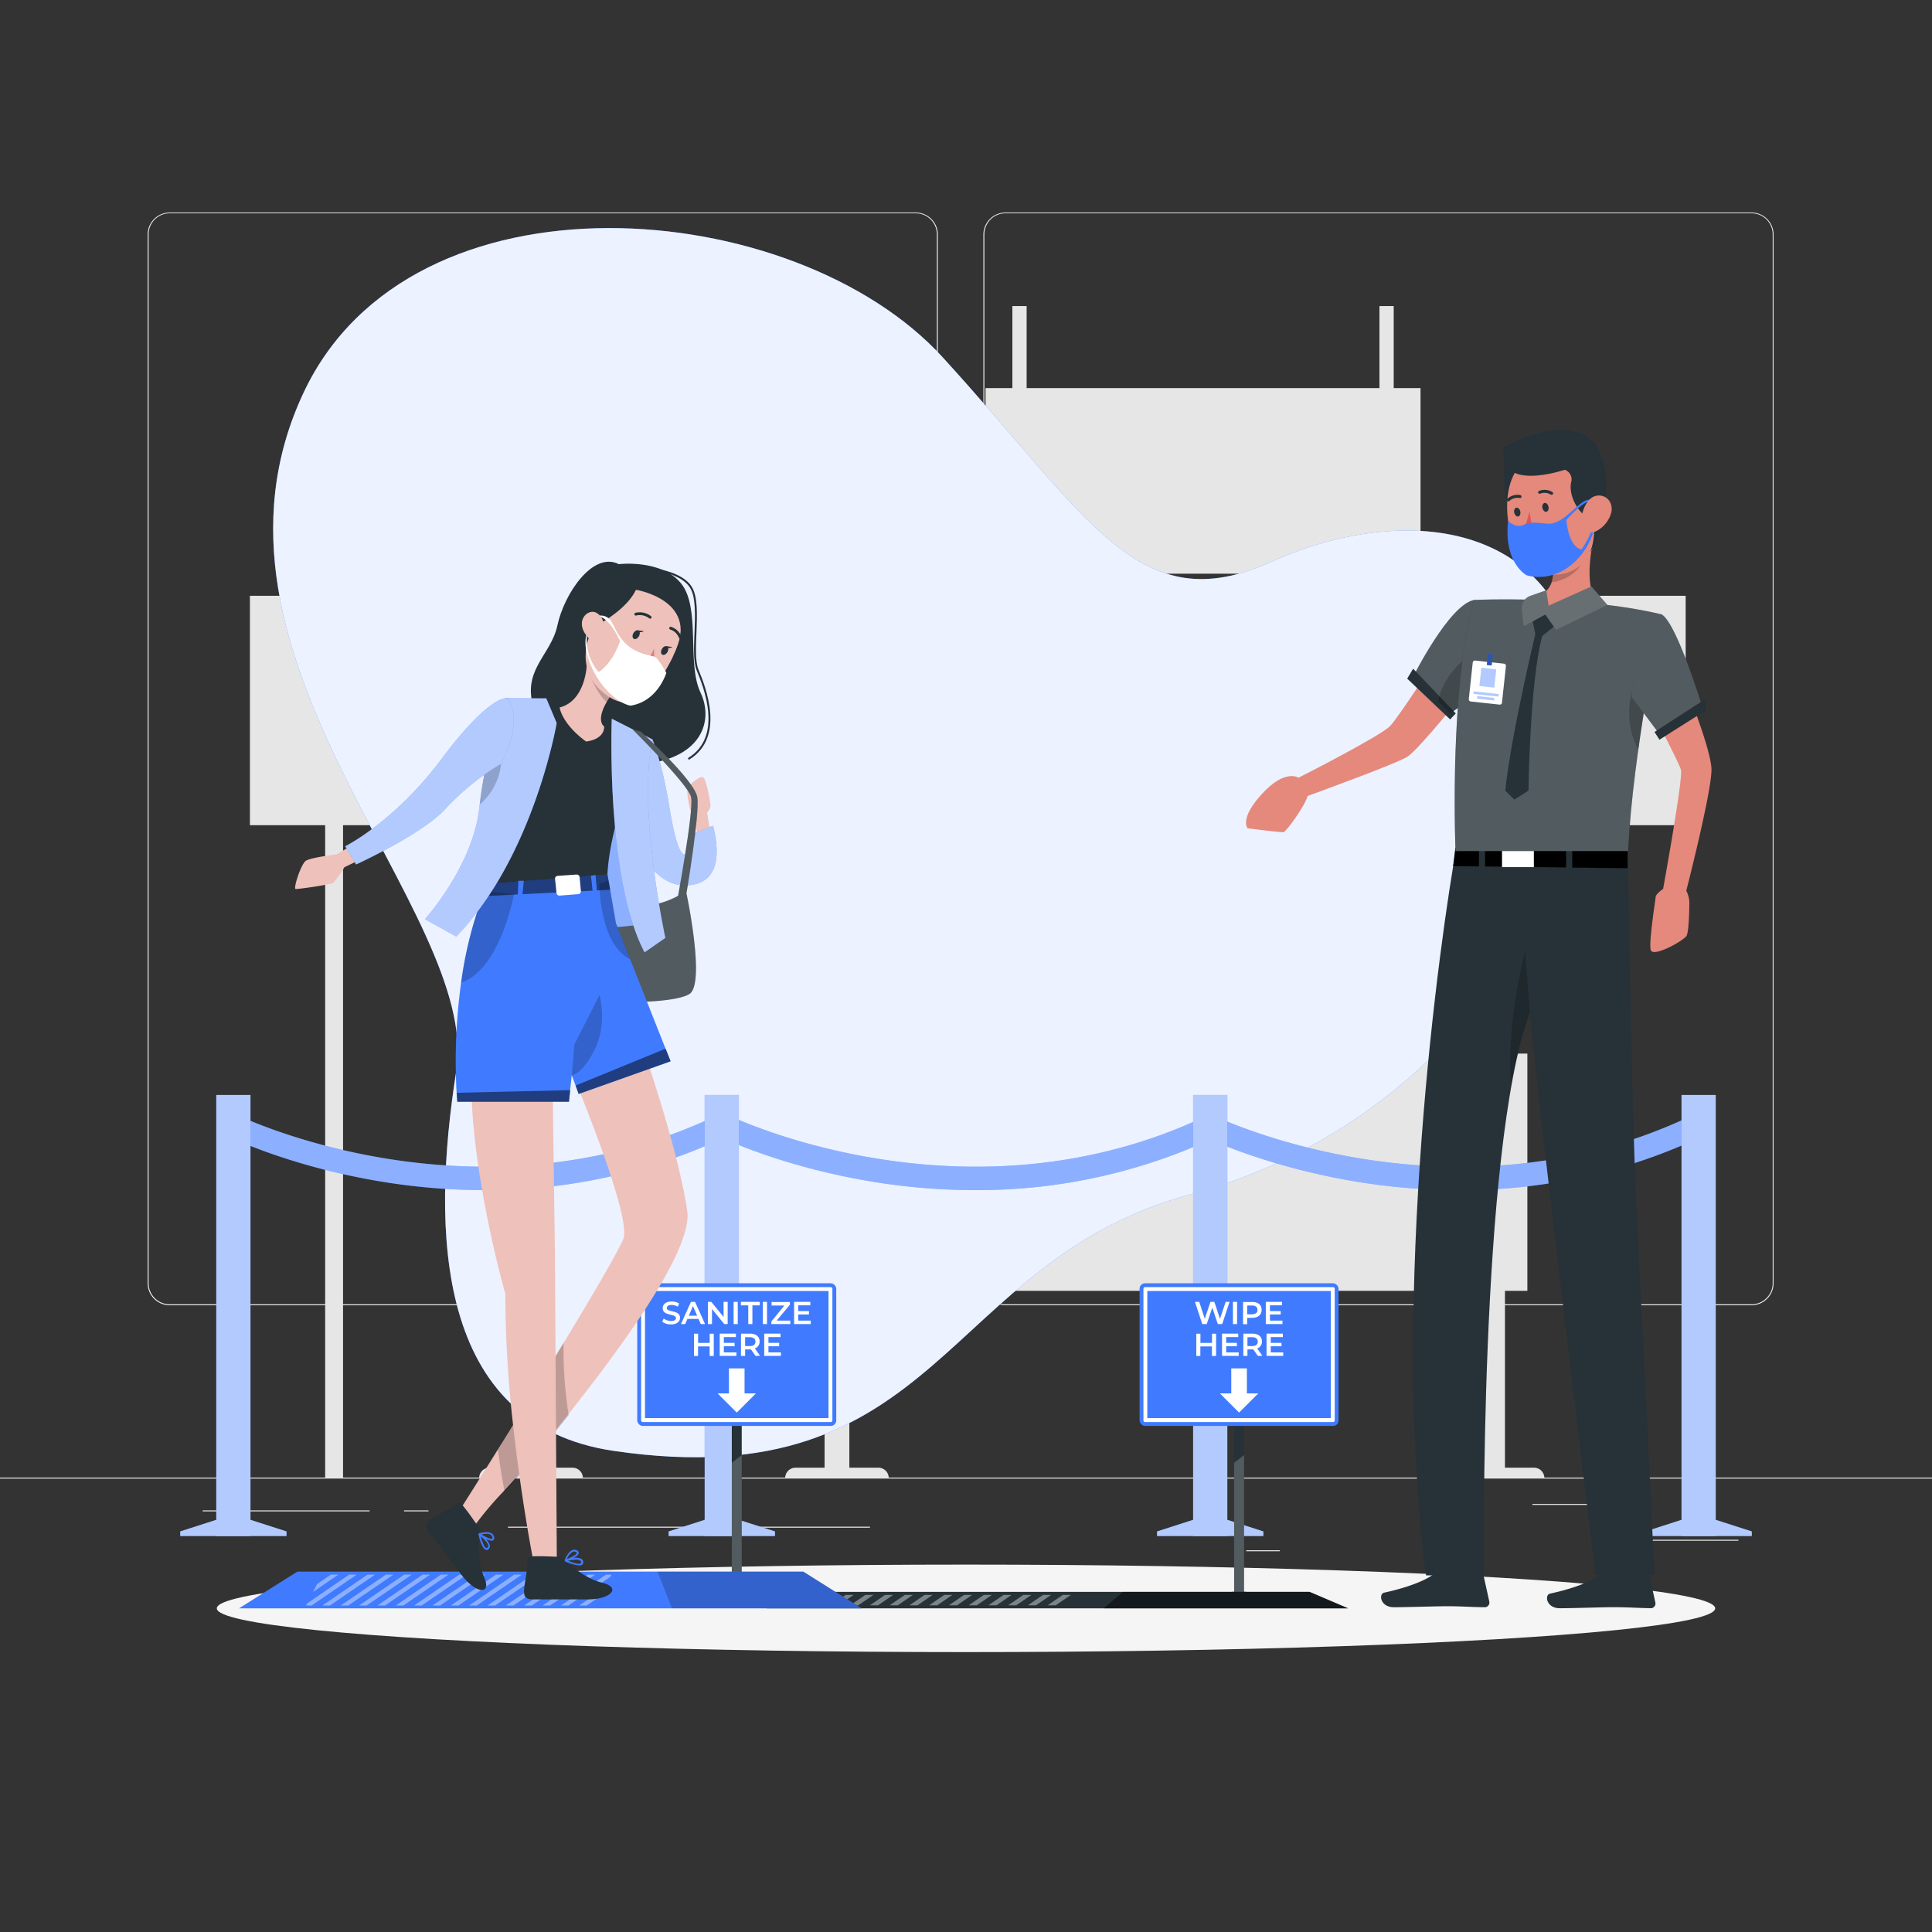 <svg xmlns="http://www.w3.org/2000/svg" viewBox="0 0 500 500"><rect x="0" y="0" width="500" height="500" fill="#333333" stroke="none"/><g id="background-complete"><rect y="382.4" width="500" height="0.25" style="fill:#ebebeb"></rect><rect x="416.78" y="398.49" width="33.12" height="0.25" style="fill:#ebebeb"></rect><rect x="322.53" y="401.21" width="8.69" height="0.25" style="fill:#ebebeb"></rect><rect x="396.59" y="389.21" width="19.19" height="0.25" style="fill:#ebebeb"></rect><rect x="52.46" y="390.89" width="43.19" height="0.25" style="fill:#ebebeb"></rect><rect x="104.56" y="390.89" width="6.33" height="0.25" style="fill:#ebebeb"></rect><rect x="131.47" y="395.11" width="93.68" height="0.25" style="fill:#ebebeb"></rect><path d="M237,337.8H43.91a5.71,5.71,0,0,1-5.7-5.71V60.66A5.71,5.71,0,0,1,43.91,55H237a5.71,5.71,0,0,1,5.71,5.71V332.09A5.71,5.71,0,0,1,237,337.8ZM43.91,55.2a5.46,5.46,0,0,0-5.45,5.46V332.09a5.46,5.46,0,0,0,5.45,5.46H237a5.47,5.47,0,0,0,5.46-5.46V60.66A5.47,5.47,0,0,0,237,55.2Z" style="fill:#ebebeb"></path><path d="M453.31,337.8H260.21a5.72,5.72,0,0,1-5.71-5.71V60.66A5.72,5.72,0,0,1,260.21,55h193.1A5.71,5.71,0,0,1,459,60.66V332.09A5.71,5.71,0,0,1,453.31,337.8ZM260.21,55.2a5.47,5.47,0,0,0-5.46,5.46V332.09a5.47,5.47,0,0,0,5.46,5.46h193.1a5.47,5.47,0,0,0,5.46-5.46V60.66a5.47,5.47,0,0,0-5.46-5.46Z" style="fill:#ebebeb"></path><polygon points="108.25 154.19 64.68 154.19 64.68 213.56 84.15 213.56 84.15 382.52 88.78 382.52 88.78 213.56 108.25 213.56 108.25 154.19" style="fill:#e6e6e6"></polygon><path d="M150.11,215.51c3-5.78,5.86-11.78,5.24-13-1.28-2.57-2.56-3.81-9-4.56-4.18-.49-5-2.93-5-4.56a2.78,2.78,0,0,1,.92-2.14c5.86-5.34,6.19-17.58-3.73-19.16v-.17q-.49,0-1,0h-.31q-.47,0-1,0V172c-9.92,1.58-9.6,13.82-3.73,19.16a2.78,2.78,0,0,1,.92,2.14c-.06,1.63-.86,4.07-5,4.56-6.4.75-7.68,2-9,4.56-.63,1.27,2.2,7.27,5.24,13a26,26,0,0,1,.85,22.48,73.14,73.14,0,0,0-6.1,24.92,2.89,2.89,0,0,0,2.9,3H134.2V379.84h-7.52a2.68,2.68,0,0,0-2.68,2.68h26.85a2.68,2.68,0,0,0-2.68-2.68h-7.52V265.93h11.8a2.9,2.9,0,0,0,2.91-3A72.9,72.9,0,0,0,149.25,238,26.07,26.07,0,0,1,150.11,215.51Z" style="fill:#e6e6e6"></path><path d="M375.51,379.84a2.68,2.68,0,0,0-2.68,2.68h26.85a2.68,2.68,0,0,0-2.68-2.68h-7.52V334.06h5.8v-61.4h-5.8V254.24H213.4v18.42h-4v61.4h4v45.78h-7.53a2.68,2.68,0,0,0-2.67,2.68H230a2.67,2.67,0,0,0-2.67-2.68h-7.52V334.06H383v45.78ZM219.85,272.66V260.38H383v12.28Z" style="fill:#e6e6e6"></path><polygon points="436.25 154.19 392.68 154.19 392.68 213.56 412.15 213.56 412.15 382.52 416.78 382.52 416.78 213.56 436.25 213.56 436.25 154.19" style="fill:#e6e6e6"></polygon><polygon points="360.69 100.44 360.69 79.21 357 79.21 357 100.44 265.69 100.44 265.69 79.21 262 79.21 262 100.44 255.06 100.44 255.06 148.47 367.63 148.47 367.63 100.44 360.69 100.44" style="fill:#e6e6e6"></polygon></g><g id="background-simple"><path d="M78.56,101.63c27.91-59.45,127.05-51.07,165.31-9.26s50.7,68.6,85.21,53,78.52-11.44,81,38.17S372.21,291.78,308,309.13s-64.16,78.76-149.1,66.37c-46.31-6.76-47.36-56.86-40.82-98.3S46.18,170.57,78.56,101.63Z" style="fill:#407BFF"></path><path d="M78.56,101.63c27.91-59.45,127.05-51.07,165.31-9.26s50.7,68.6,85.21,53,78.52-11.44,81,38.17S372.21,291.78,308,309.13s-64.16,78.76-149.1,66.37c-46.31-6.76-47.36-56.86-40.82-98.3S46.18,170.57,78.56,101.63Z" style="fill:#fff;opacity:0.9"></path></g><g id="Shadow"><ellipse id="path" cx="250" cy="416.24" rx="193.89" ry="11.32" style="fill:#f5f5f5"></ellipse></g><g id="Divider"><path d="M125.28,308A164,164,0,0,1,99,305.85c-23.74-3.87-39.3-11.46-39.95-11.78l2.65-5.38c.61.3,61.67,29.66,123.78,0l2.59,5.41A144.86,144.86,0,0,1,125.28,308Z" style="fill:#407BFF"></path><path d="M252.25,308A163.77,163.77,0,0,1,226,305.85c-23.75-3.87-39.31-11.46-40-11.78l2.65-5.38c.61.3,61.67,29.66,123.79,0l2.58,5.41A144.83,144.83,0,0,1,252.25,308Z" style="fill:#407BFF"></path><path d="M377.66,308a163.87,163.87,0,0,1-26.25-2.13c-23.74-3.87-39.31-11.46-40-11.78l2.66-5.38c.61.3,61.67,29.66,123.78,0l2.59,5.41A144.9,144.9,0,0,1,377.66,308Z" style="fill:#407BFF"></path><g style="opacity:0.4"><path d="M125.28,308A164,164,0,0,1,99,305.85c-23.74-3.87-39.3-11.46-39.95-11.78l2.65-5.38c.61.3,61.67,29.66,123.78,0l2.59,5.41A144.86,144.86,0,0,1,125.28,308Z" style="fill:#fff"></path></g><g style="opacity:0.4"><path d="M252.25,308A163.77,163.77,0,0,1,226,305.85c-23.75-3.87-39.31-11.46-40-11.78l2.65-5.38c.61.3,61.67,29.66,123.79,0l2.58,5.41A144.83,144.83,0,0,1,252.25,308Z" style="fill:#fff"></path></g><g style="opacity:0.4"><path d="M377.66,308a163.87,163.87,0,0,1-26.25-2.13c-23.74-3.87-39.31-11.46-40-11.78l2.66-5.38c.61.3,61.67,29.66,123.78,0l2.59,5.41A144.9,144.9,0,0,1,377.66,308Z" style="fill:#fff"></path></g><rect x="55.97" y="283.38" width="8.85" height="114.14" style="fill:#407BFF"></rect><polygon points="74.15 396.33 64.82 393.33 55.97 393.33 46.64 396.33 46.64 397.52 74.15 397.52 74.15 396.33" style="fill:#407BFF"></polygon><rect x="182.37" y="283.38" width="8.85" height="114.14" style="fill:#407BFF"></rect><polygon points="200.56 396.33 191.22 393.33 182.38 393.33 173.04 396.33 173.04 397.52 200.56 397.52 200.56 396.33" style="fill:#407BFF"></polygon><rect x="308.78" y="283.38" width="8.85" height="114.14" style="fill:#407BFF"></rect><polygon points="326.96 396.33 317.63 393.33 308.78 393.33 299.44 396.33 299.44 397.52 326.96 397.52 326.96 396.33" style="fill:#407BFF"></polygon><rect x="435.18" y="283.38" width="8.85" height="114.14" style="fill:#407BFF"></rect><polygon points="453.36 396.33 444.03 393.33 435.18 393.33 425.85 396.33 425.85 397.52 453.36 397.52 453.36 396.33" style="fill:#407BFF"></polygon><g style="opacity:0.6"><rect x="55.97" y="283.38" width="8.85" height="114.14" style="fill:#fff"></rect><polygon points="74.15 396.33 64.82 393.33 55.97 393.33 46.64 396.33 46.64 397.52 74.15 397.52 74.15 396.33" style="fill:#fff"></polygon></g><g style="opacity:0.6"><rect x="182.37" y="283.38" width="8.85" height="114.14" style="fill:#fff"></rect><polygon points="200.56 396.33 191.22 393.33 182.38 393.33 173.04 396.33 173.04 397.52 200.56 397.52 200.56 396.33" style="fill:#fff"></polygon></g><g style="opacity:0.6"><rect x="308.78" y="283.38" width="8.85" height="114.14" style="fill:#fff"></rect><polygon points="326.96 396.33 317.63 393.33 308.78 393.33 299.44 396.33 299.44 397.52 326.96 397.52 326.96 396.33" style="fill:#fff"></polygon></g><g style="opacity:0.6"><rect x="435.18" y="283.38" width="8.85" height="114.14" style="fill:#fff"></rect><polygon points="453.36 396.33 444.03 393.33 435.18 393.33 425.85 396.33 425.85 397.52 453.36 397.52 453.36 396.33" style="fill:#fff"></polygon></g></g><g id="character-2"><g id="group"><path d="M433.93,171.84s9,21.46,9,27.38-6.52,31.3-6.52,31.3a7.09,7.09,0,0,1,.79,2.9c0,1.45-.09,8.05-.79,8.88-1.24,1.48-8.74,5.58-9.22,3.51s1.18-12.54,1.29-13.66c.08-.88,1.93-2.09,1.93-2.09s5.22-28.71,4.62-30.84-9.84-19.73-9.84-19.73Z" style="fill:#e4897b"></path><path d="M371.4,170.94s-9.2,14.31-11.6,16.91-23.74,13.42-23.74,13.42-3.43-2.39-9.44,4.16-3.73,8.94-3.73,8.94,8.51,1.09,9.27,1,5.95-7.46,6.22-9.36c0,0,22.71-8.23,25.79-10.13S379.94,178,379.94,178Z" style="fill:#e4897b"></path><path d="M381.57,155.25c-6.46,1.1-15.85,19.89-15.85,19.89l9.57,9.5,8.25-5.78Z" style="fill:#263238"></path><path d="M383.54,178.86l-1.43,1-6.82,4.77-3.11-3.09-6.46-6.41s9.39-18.79,15.85-19.89Z" style="fill:#fff;opacity:0.2;isolation:isolate"></path><polygon points="364.18 175.63 365.72 173.06 376.76 184.64 375.29 186.18 364.18 175.63" style="fill:#263238"></polygon><path d="M382.11,179.87l-6.82,4.77-3.11-3.09c1.44-7.65,8.2-11.92,8.2-11.92Z" style="opacity:0.2;isolation:isolate"></path><path d="M415.92,406.74h10.14a.74.74,0,0,1,.71.57l1.64,7.43a1.23,1.23,0,0,1-1,1.46,1.24,1.24,0,0,1-.27,0c-3.28-.05-5.66-.26-9.78-.26-2.54,0-10.19.27-13.69.27s-4-3.46-2.53-3.78c6.43-1.4,11.27-3.34,13.33-5.19A2,2,0,0,1,415.92,406.74Z" style="fill:#263238"></path><path d="M372.94,406.48h10.13a.74.74,0,0,1,.72.57l1.64,7.43a1.23,1.23,0,0,1-.95,1.46.82.82,0,0,1-.27,0c-3.28,0-5.67-.25-9.78-.25-2.54,0-10.19.26-13.7.26s-4-3.46-2.52-3.77c6.43-1.4,11.27-3.35,13.33-5.19A2,2,0,0,1,372.94,406.48Z" style="fill:#263238"></path><path d="M421.3,218.86H377c-4.22,23-17.39,116.35-7.94,188.85h15S382.68,297.61,395.92,262c1.52,19,17,145.6,17,145.6h15.26s-2.28-47.61-4.56-92.58C422.18,286.74,421.36,224.68,421.3,218.86Z" style="fill:#263238"></path><path d="M395.92,262A118,118,0,0,0,391,281.19c-1.24-16.94,3.71-34.91,3.71-34.91Z" style="opacity:0.2;isolation:isolate"></path><polygon points="376.64 219.4 421.22 219.4 421.22 224.7 376.07 224.15 376.64 219.4"></polygon><rect x="405.3" y="217.01" width="1.59" height="9.42" style="fill:#263238"></rect><rect x="382.75" y="217.01" width="1.59" height="9.42" style="fill:#263238"></rect><rect x="388.72" y="218.47" width="8.24" height="5.94" style="fill:#fff"></rect><path d="M421.35,220.25C422.53,194.89,430,159,430,159c-20.7-5-48.48-3.74-48.48-3.74-5.42,19.37-5.32,50.62-4.85,65Z" style="fill:#263238"></path><path d="M421.35,220.25c.38-8.18,1.42-17.45,2.64-26.26.7-5,1.46-9.89,2.19-14.32C428.17,167.75,430,159,430,159c-20.69-5-48.47-3.74-48.47-3.74-5.42,19.37-5.32,50.62-4.85,65Z" style="fill:#fff;opacity:0.2;isolation:isolate"></path><path d="M426.18,179.67c-.73,4.43-1.49,9.3-2.19,14.32a20.28,20.28,0,0,1-.86-17.19Z" style="opacity:0.2;isolation:isolate"></path><path d="M396.23,158.62l1.11,5.49s-6.39,26.67-7.77,40.5l2.33,2.33,3.67-2.33s.33-28.17,3.56-40l5.8-4.75-4.56-1.47Z" style="fill:#263238"></path><path d="M413.58,156.19c-3.83,3.48-13.21,2.2-13.21,2.2s-5.86-1.61-4.63-3.44c3.45-.57,5.12-2.18,5.81-4.24a10,10,0,0,0,.35-3.94,20.71,20.71,0,0,0-.29-2.2l11.6-8.59C411.69,141.65,409.83,152.08,413.58,156.19Z" style="fill:#e4897b"></path><path d="M410.53,141.44c-.46,7-6.18,8.88-9,9.27a10,10,0,0,0,.35-3.94Z" style="opacity:0.2;isolation:isolate"></path><path d="M411.87,151.78l-11.09,5-.65-4-4.07,1.43a3.36,3.36,0,0,0-2.23,3.51l.46,4.4,5.63-3.08,2.8,4L416,156.58Z" style="fill:#263238"></path><path d="M411.87,151.78l-11.09,5-.65-4-4.07,1.43a3.36,3.36,0,0,0-2.23,3.51l.46,4.4,5.63-3.08,2.8,4L416,156.58Z" style="fill:#fff;opacity:0.3;isolation:isolate"></path><path d="M389.43,119.87s-1.73,11.17,4.18,15.49,6-16.49,6-16.49Z" style="fill:#263238"></path><path d="M410.8,144.29a10.11,10.11,0,0,1-11.65,3.89,11.23,11.23,0,0,1-6.43-5.27,11.89,11.89,0,0,1-.54-1.07c-2.89-6.84-3.79-18.78,3.45-23.24a11,11,0,0,1,16.76,8.33C413.26,134.92,414.14,139.58,410.8,144.29Z" style="fill:#e4897b"></path><path d="M400.74,131.17c.16.63-.14,1.22-.57,1.29s-.85-.4-1-1,.15-1.23.57-1.3S400.63,130.51,400.74,131.17Z" style="fill:#263238"></path><path d="M393.45,132.39c.15.63-.15,1.22-.57,1.29s-.85-.4-1-1,.15-1.23.57-1.29S393.35,131.78,393.45,132.39Z" style="fill:#263238"></path><path d="M395.82,132.32a23.45,23.45,0,0,1-2.15,6,3.79,3.79,0,0,0,3.19.06Z" style="fill:#de5753"></path><path d="M390.23,129.73a.4.4,0,0,0,.39-.08,3.09,3.09,0,0,1,2.66-.77.39.39,0,0,0,.48-.27.4.4,0,0,0-.27-.47h0a3.81,3.81,0,0,0-3.37.94.37.37,0,0,0-.05.53h0A.91.91,0,0,0,390.23,129.73Z" style="fill:#263238"></path><path d="M401.7,128a.45.45,0,0,0,.19-.11.38.38,0,0,0-.12-.53h0a3.82,3.82,0,0,0-3.49-.3.38.38,0,0,0-.18.51h0a.4.4,0,0,0,.52.18h0a3.07,3.07,0,0,1,2.76.28A.47.47,0,0,0,401.7,128Z" style="fill:#263238"></path><path d="M397.7,140.37a21.12,21.12,0,0,1,1.49,2.66l.51-.14c2.34-.69,3.2-1.78,3.44-2.78a3.21,3.21,0,0,0,0-1.49,3.08,3.08,0,0,0-.31-.79,11.44,11.44,0,0,1-4.31,2.29C398,140.29,397.7,140.37,397.7,140.37Z" style="fill:#263238"></path><path d="M398.49,140.12l.46.78c2.2-.65,3.66-1.41,4.16-2.28a3.08,3.08,0,0,0-.31-.79A11.44,11.44,0,0,1,398.49,140.12Z" style="fill:#fff"></path><path d="M399.7,142.89c2.34-.69,3.2-1.78,3.44-2.78a7.55,7.55,0,0,0-2.44,1.28A2.93,2.93,0,0,0,399.7,142.89Z" style="fill:#de5753"></path><path d="M404.91,121.59s-17.77,6.07-15.72-5.91c0,0,9.59-5.65,17.95-4.07s7.71,10.24,7.71,10.24Z" style="fill:#263238"></path><path d="M404.93,118l0,3.56a2.64,2.64,0,0,1,1.71,3.15c-.78,3.09,1.44,7.48,3.93,9,0,0-.08-1.28,1-1.11s1.61,6.88-.12,10.31c0,0,2.84-3.25,3.81-10.47.9-6.68.46-12.1-1.17-14.44Z" style="fill:#263238"></path><path d="M390.3,134.79s1.91,2.09,4.09,1,5.6-.07,7-.27c4.85-.68,9-9.11,11.36-5.1,0,0-.39-3.5-7.36,4.15,0,0,.42,6.86,3.88,7.63a20.45,20.45,0,0,0,3.88-10.87,18.3,18.3,0,0,1-3.88,12.21c-6.54,8.06-14.19,5.33-14.19,5.33S389.09,145.73,390.3,134.79Z" style="fill:#407BFF"></path><path d="M416.94,132.85a7.62,7.62,0,0,1-3.68,4.53c-2.36,1.27-4.12-.71-3.95-3.25.17-2.25,1.58-5.69,4.19-5.88S417.62,130.46,416.94,132.85Z" style="fill:#e4897b"></path><path d="M430,159c3.85,2,10.57,24,10.57,24L429.47,190l-7.22-9.66s.51-9.68,2.88-14.52A21.59,21.59,0,0,1,430,159Z" style="fill:#263238"></path><path d="M430,159c3.85,2,10.57,24,10.57,24L429.47,190l-7.22-9.66s.51-9.68,2.88-14.52A21.59,21.59,0,0,1,430,159Z" style="fill:#fff;opacity:0.2;isolation:isolate"></path><polygon points="428.18 189.44 441.15 181.04 441.68 183.7 429.47 191.43 428.18 189.44" style="fill:#263238"></polygon><rect x="380.58" y="171.34" width="8.64" height="10.66" rx="0.53" transform="translate(748.57 393.73) rotate(-173.82)" style="fill:#fff"></rect><rect x="383.1" y="173.03" width="3.88" height="4.76" transform="translate(748.97 391.23) rotate(-173.82)" style="fill:#407BFF;opacity:0.4"></rect><rect x="381.32" y="179.28" width="6.52" height="0.67" transform="translate(747.61 399.57) rotate(-173.82)" style="fill:#407BFF;opacity:0.4"></rect><rect x="382.23" y="180.41" width="4.46" height="0.67" transform="translate(747.25 401.8) rotate(-173.82)" style="fill:#407BFF;opacity:0.4"></rect><rect x="384.91" y="169.31" width="1.26" height="2.89" transform="translate(750.48 382) rotate(-173.82)" style="fill:#407BFF"></rect><rect x="384.91" y="169.31" width="1.26" height="2.89" transform="translate(750.48 382) rotate(-173.82)" style="opacity:0.3;isolation:isolate"></rect></g></g><g id="dry-mat"><polygon points="322.4 411.95 321.96 411.95 321.96 365.57 319.39 365.57 319.39 411.95 318.95 411.95 313.95 414.42 327.4 414.42 322.4 411.95" style="fill:#263238"></polygon><polygon points="322.4 411.95 321.96 411.95 321.96 376.57 319.39 378.57 319.39 411.95 318.95 411.95 313.95 414.42 327.4 414.42 322.4 411.95" style="fill:#fff;opacity:0.2;isolation:isolate"></polygon><rect x="294.92" y="332.11" width="51.5" height="36.92" rx="1.42" style="fill:#407BFF"></rect><path d="M344.42,334.11V367h-47.5V334.11h47.5m.58-1H296.35a.42.42,0,0,0-.43.42v34.08a.42.42,0,0,0,.43.42H345a.42.42,0,0,0,.42-.42V333.53a.42.42,0,0,0-.42-.42Z" style="fill:#fff"></path><path d="M318.21,336.92l-1.91,5.75h-1.13l-1.43-4.26-1.44,4.26h-1.15l-1.9-5.75h1.11l1.43,4.37,1.48-4.37h1l1.46,4.4,1.47-4.4Z" style="fill:#fff"></path><path d="M319.08,336.92h1.07v5.75h-1.07Z" style="fill:#fff"></path><path d="M326.52,339c0,1.27-.94,2.05-2.45,2.05h-1.3v1.66H321.7v-5.75h2.37C325.58,336.92,326.52,337.69,326.52,339Zm-1.08,0c0-.72-.48-1.14-1.42-1.14h-1.25v2.29H324C325,340.11,325.44,339.69,325.44,339Z" style="fill:#fff"></path><path d="M331.9,341.78v.89h-4.31v-5.75h4.2v.89h-3.13v1.5h2.78v.88h-2.78v1.59Z" style="fill:#fff"></path><path d="M314.72,345.16v5.76h-1.07v-2.47h-3v2.47H309.6v-5.76h1.07v2.38h3v-2.38Z" style="fill:#fff"></path><path d="M320.58,350v.9h-4.32v-5.76h4.2v.9h-3.13v1.49h2.78v.88h-2.78V350Z" style="fill:#fff"></path><path d="M325.54,350.92l-1.18-1.69h-1.52v1.68h-1.07v-5.76h2.37c1.51,0,2.45.77,2.45,2a1.84,1.84,0,0,1-1.23,1.82l1.33,1.89Zm-1.45-4.85h-1.25v2.29h1.25c.94,0,1.42-.43,1.42-1.15S325,346.07,324.09,346.07Z" style="fill:#fff"></path><path d="M332.1,350v.9h-4.32v-5.76H332v.9h-3.13v1.49h2.78v.88h-2.78V350Z" style="fill:#fff"></path><polygon points="322.69 360.61 322.69 354.13 318.65 354.13 318.65 360.61 315.71 360.61 320.67 365.57 325.64 360.61 322.69 360.61" style="fill:#fff"></polygon><polygon points="348.89 416.24 198.37 416.24 208.37 411.97 338.89 411.97 348.89 416.24" style="fill:#263238"></polygon><polygon points="338.89 411.97 290.63 411.97 285.63 416.24 348.89 416.24 338.89 411.97" style="opacity:0.5;isolation:isolate"></polygon><g style="opacity:0.4"><polygon points="218.84 412.76 214.91 415.45 217.01 415.45 220.93 412.76 218.84 412.76" style="fill:#fff"></polygon><polygon points="223.95 412.76 220.02 415.45 222.12 415.45 226.04 412.76 223.95 412.76" style="fill:#fff"></polygon><polygon points="229.06 412.76 225.13 415.45 227.23 415.45 231.15 412.76 229.06 412.76" style="fill:#fff"></polygon><polygon points="234.17 412.76 230.24 415.45 232.34 415.45 236.26 412.76 234.17 412.76" style="fill:#fff"></polygon><polygon points="239.28 412.76 235.35 415.45 237.45 415.45 241.37 412.76 239.28 412.76" style="fill:#fff"></polygon><polygon points="244.39 412.76 240.46 415.45 242.56 415.45 246.48 412.76 244.39 412.76" style="fill:#fff"></polygon><polygon points="249.5 412.76 245.57 415.45 247.67 415.45 251.59 412.76 249.5 412.76" style="fill:#fff"></polygon><polygon points="254.61 412.76 250.68 415.45 252.78 415.45 256.7 412.76 254.61 412.76" style="fill:#fff"></polygon><polygon points="259.72 412.76 255.79 415.45 257.89 415.45 261.81 412.76 259.72 412.76" style="fill:#fff"></polygon><polygon points="264.83 412.76 260.9 415.45 263 415.45 266.92 412.76 264.83 412.76" style="fill:#fff"></polygon><polygon points="269.94 412.76 266.01 415.45 268.11 415.45 272.03 412.76 269.94 412.76" style="fill:#fff"></polygon><polygon points="275.05 412.76 271.12 415.45 273.21 415.45 277.14 412.76 275.05 412.76" style="fill:#fff"></polygon></g></g><g id="wet-mat"><polygon points="192.4 411.95 191.96 411.95 191.96 365.57 189.39 365.57 189.39 411.95 188.95 411.95 183.95 414.42 197.4 414.42 192.4 411.95" style="fill:#263238"></polygon><polygon points="192.4 411.95 191.96 411.95 191.96 376.57 189.39 378.57 189.39 411.95 188.95 411.95 183.95 414.42 197.4 414.42 192.4 411.95" style="fill:#fff;opacity:0.2;isolation:isolate"></polygon><rect x="164.92" y="332.11" width="51.5" height="36.92" rx="1.42" style="fill:#407BFF"></rect><path d="M214.42,334.11V367h-47.5V334.11h47.5m.58-1H166.35a.42.42,0,0,0-.43.42v34.08a.42.42,0,0,0,.43.42H215a.42.42,0,0,0,.42-.42V333.53a.42.42,0,0,0-.42-.42Z" style="fill:#fff"></path><path d="M171.39,342.06l.37-.83a3.19,3.19,0,0,0,1.9.64c.9,0,1.28-.32,1.28-.75,0-1.24-3.43-.43-3.43-2.57,0-.93.74-1.72,2.32-1.72a3.64,3.64,0,0,1,1.92.51l-.34.83a3.23,3.23,0,0,0-1.59-.45c-.88,0-1.25.35-1.25.78,0,1.23,3.42.43,3.42,2.54,0,.93-.75,1.71-2.33,1.71A3.65,3.65,0,0,1,171.39,342.06Z" style="fill:#fff"></path><path d="M180.78,341.34H177.9l-.57,1.33h-1.1l2.59-5.75h1.06l2.59,5.75h-1.11Zm-.35-.84L179.34,338l-1.08,2.51Z" style="fill:#fff"></path><path d="M188.32,336.92v5.75h-.88l-3.18-3.9v3.9H183.2v-5.75h.88l3.18,3.89v-3.89Z" style="fill:#fff"></path><path d="M189.86,336.92h1.07v5.75h-1.07Z" style="fill:#fff"></path><path d="M193.65,337.82h-1.91v-.9h4.89v.9h-1.91v4.85h-1.07Z" style="fill:#fff"></path><path d="M197.43,336.92h1.07v5.75h-1.07Z" style="fill:#fff"></path><path d="M204.53,341.77v.9h-4.91V342l3.39-4.14h-3.33v-.9h4.74v.71L201,341.77Z" style="fill:#fff"></path><path d="M209.82,341.78v.89h-4.31v-5.75h4.2v.89h-3.13v1.5h2.78v.88h-2.78v1.59Z" style="fill:#fff"></path><path d="M184.72,345.16v5.76h-1.07v-2.47h-3v2.47H179.6v-5.76h1.07v2.38h3v-2.38Z" style="fill:#fff"></path><path d="M190.58,350v.9h-4.32v-5.76h4.2v.9h-3.13v1.49h2.78v.88h-2.78V350Z" style="fill:#fff"></path><path d="M195.54,350.92l-1.18-1.69h-1.52v1.68h-1.07v-5.76h2.37c1.51,0,2.45.77,2.45,2a1.84,1.84,0,0,1-1.23,1.82l1.33,1.89Zm-1.45-4.85h-1.25v2.29h1.25c.94,0,1.42-.43,1.42-1.15S195,346.07,194.09,346.07Z" style="fill:#fff"></path><path d="M202.1,350v.9h-4.32v-5.76H202v.9h-3.13v1.49h2.78v.88h-2.78V350Z" style="fill:#fff"></path><polygon points="192.69 360.61 192.69 354.13 188.65 354.13 188.65 360.61 185.71 360.61 190.67 365.57 195.64 360.61 192.69 360.61" style="fill:#fff"></polygon><polygon points="207.9 406.74 170.15 406.74 114.7 406.74 76.95 406.74 61.85 416.24 107.15 416.24 177.7 416.24 223 416.24 207.9 406.74" style="fill:#407BFF"></polygon><polygon points="223 416.24 173.92 416.24 170.15 406.74 207.9 406.74 223 416.24" style="opacity:0.2"></polygon><g style="opacity:0.4"><polygon points="87.55 407.52 81.02 412 82.07 409.95 85.61 407.52 87.55 407.52" style="fill:#fff"></polygon><polygon points="92.3 407.52 80.65 415.5 79.21 415.5 79.49 414.96 90.36 407.52 92.3 407.52" style="fill:#fff"></polygon><polygon points="85.39 415.5 83.45 415.5 95.11 407.52 97.05 407.52 85.39 415.5" style="fill:#fff"></polygon><polygon points="90.14 415.5 88.2 415.5 99.85 407.52 101.8 407.52 90.14 415.5" style="fill:#fff"></polygon><polygon points="94.89 415.5 92.94 415.5 104.6 407.52 106.55 407.52 94.89 415.5" style="fill:#fff"></polygon><polygon points="99.64 415.5 97.69 415.5 109.35 407.52 111.29 407.52 99.64 415.5" style="fill:#fff"></polygon><polygon points="104.39 415.5 102.44 415.5 114.1 407.52 116.04 407.52 104.39 415.5" style="fill:#fff"></polygon><polygon points="109.13 415.5 107.19 415.5 118.84 407.52 120.79 407.52 109.13 415.5" style="fill:#fff"></polygon><polygon points="113.88 415.5 111.94 415.5 123.59 407.52 125.54 407.52 113.88 415.5" style="fill:#fff"></polygon><polygon points="118.63 415.5 116.68 415.5 128.34 407.52 130.28 407.52 118.63 415.5" style="fill:#fff"></polygon><polygon points="123.38 415.5 121.43 415.5 133.09 407.52 135.03 407.52 123.38 415.5" style="fill:#fff"></polygon><polygon points="128.12 415.5 126.18 415.5 137.83 407.52 139.78 407.52 128.12 415.5" style="fill:#fff"></polygon><polygon points="132.87 415.5 130.93 415.5 142.58 407.52 144.53 407.52 132.87 415.5" style="fill:#fff"></polygon><polygon points="137.62 415.5 135.67 415.5 147.33 407.52 149.27 407.52 137.62 415.5" style="fill:#fff"></polygon><polygon points="142.37 415.5 140.42 415.5 152.08 407.52 154.02 407.52 142.37 415.5" style="fill:#fff"></polygon><polygon points="158.25 407.52 157.98 408.06 147.12 415.5 145.17 415.5 156.82 407.52 158.25 407.52" style="fill:#fff"></polygon><polygon points="156.45 411.02 155.39 413.08 151.86 415.5 149.92 415.5 156.45 411.02" style="fill:#fff"></polygon></g></g><g id="character-1"><path d="M150.21,230.15a47.93,47.93,0,0,0,12.31,4.06c7.2,1.35,13.47-2.66,13.47-2.66l1.69-.22s4.91,23.1.79,25.88-26.2,2.89-29.77-.16S150.21,230.15,150.21,230.15Z" style="fill:#263238"></path><path d="M150.21,230.15a47.93,47.93,0,0,0,12.31,4.06c7.2,1.35,13.47-2.66,13.47-2.66l1.69-.22s4.91,23.1.79,25.88-26.2,2.89-29.77-.16S150.21,230.15,150.21,230.15Z" style="fill:#fff;opacity:0.2;isolation:isolate"></path><path d="M160.15,146s11-1.34,16.12,5,1.44,20.72,5,28.18.13,16.8-14,18.45-25.29-3.24-28.93-13.73,4.21-14.05,5.93-22.1S153.39,142.6,160.15,146Z" style="fill:#263238"></path><path d="M178.8,210.06a20.11,20.11,0,0,1-.94-6.28s3.26-3.27,4.14-2.58,1.71,6.08,1.88,7-.89,2.09-.89,2.09l1.74,10.39L180.58,222l-.47-10.82S179.5,212.43,178.8,210.06Z" style="fill:#eec1bb"></path><path d="M179.83,215.63a6.09,6.09,0,0,1-1.52,4.77c-1.46,2-3.11.51-5.07-11.5s-4.4-17.56-4.4-17.56l-4.93,24.88s4.87,15.17,15.85,12.65c6.87-1.57,6.22-9.47,4.77-15.18Z" style="fill:#407BFF"></path><path d="M179.83,215.63a6.09,6.09,0,0,1-1.52,4.77c-1.46,2-3.11.51-5.07-11.5s-4.4-17.56-4.4-17.56l-4.93,24.88s4.87,15.17,15.85,12.65c6.87-1.57,6.22-9.47,4.77-15.18Z" style="fill:#fff;opacity:0.6;isolation:isolate"></path><path d="M167.75,239s-29.63,5-47-4.53L134.08,191l31.09,6.5Z" style="fill:#407BFF"></path><path d="M167.75,239s-29.63,5-47-4.53L134.08,191l31.09,6.5Z" style="fill:#fff;opacity:0.4;isolation:isolate"></path><path d="M126.37,228.87l30.79-1.37S157,211,168.84,191.34a104.24,104.24,0,0,0-11.6-4.8,121.42,121.42,0,0,0-13.19-3.83c-5.93-1.22-13-2-13-2S124.86,199,126.37,228.87Z" style="fill:#263238"></path><path d="M118.31,391.87l4.68,2.75a89.26,89.26,0,0,1,7.11-8.43h0c1.35-1.43,2.78-3,4.26-4.72,3-3.4,6.17-7.29,9.53-11.47l3-3.76c11.71-14.74,24.37-32.06,29.11-43.77,1.47-3.65,2.19-6.74,1.87-9-1-7-3.68-17.53-6.79-27.7-4.73-15.55-10-30.29-10-30.29L148,277.56s4,9.56,7.67,19.74c3.59,10,6.83,20.61,5.63,23.37-.11.27-.26.59-.42.93-2.17,4.5-8.18,14.68-15,25.93-.69,1.13-1.39,2.27-2.08,3.42-3.67,6-7.47,12.18-11,17.84-1.37,2.23-2.71,4.38-4,6.42C122.79,384.87,118.31,391.87,118.31,391.87Z" style="fill:#eec1bb"></path><path d="M147.17,366.23c-6.18,7.77-12.12,14.82-16.54,19.95-.63-3.15-1.26-6.89-1.77-11,5.11-8.2,11.36-18.31,17-27.68A108.41,108.41,0,0,0,147.17,366.23Z" style="opacity:0.2;isolation:isolate"></path><path d="M123.85,302.17c1.62,11,3.92,21,5.42,27,.91,3.57,1.52,5.69,1.52,5.69a298.49,298.49,0,0,0,2,33.94c.5,4.44,1,8.7,1.58,12.67,2,14.66,4.18,25.19,4.18,25.19l5.57-.72L143.89,370l-.11-19L143.62,325l-.06-4.51-.27-19.71-.39-29.06L123.52,263C120.92,274.07,121.89,288.88,123.85,302.17Z" style="fill:#eec1bb"></path><path d="M118.74,388.81c.57-.41,5.39,6.82,5.39,6.82s-1.07,7.53,1.1,12.39-2,4.44-5.56-.16L111,396.47C108.47,393.2,112.82,393.12,118.74,388.81Z" style="fill:#263238"></path><path d="M125.77,401.08c-1.1-.26-1.81-3.38-1.94-4a.14.14,0,0,1,0-.09h0a.14.14,0,0,1,0-.06h0s0-.05.05-.06h0l.08-.05c.1,0,2.14-.67,3.24,0a1.35,1.35,0,0,1,.66.91.81.81,0,0,1-.23.9c-.38.25-1.12,0-1.85-.29a3.59,3.59,0,0,1,1,1.67,1,1,0,0,1-.89,1.14Zm.1-.44s.18,0,.4-.24a.48.48,0,0,0,.09-.38c-.09-.71-1.17-1.76-1.93-2.4C124.77,399,125.36,400.51,125.87,400.64Zm-1.26-3.52c1.17.72,2.45,1.3,2.78,1.08.1-.07.07-.29,0-.42a.85.85,0,0,0-.44-.61,2,2,0,0,0-1-.22A6.43,6.43,0,0,0,124.61,397.12Z" style="fill:#407BFF"></path><path d="M136.56,403.1c0-.71,8.69-.15,8.69-.15s5.34,5.42,10.52,6.64,2.29,4.33-3.51,4.33H137.94C133.82,413.92,136.39,410.41,136.56,403.1Z" style="fill:#263238"></path><path d="M146.22,404.07a.2.2,0,0,1-.07-.06h0a.21.21,0,0,1,0-.06h0a.19.19,0,0,1,0-.07h0a.31.31,0,0,1,0-.1c0-.1.77-2.11,1.94-2.6a1.33,1.33,0,0,1,1.12,0c.4.18.59.43.57.72,0,.46-.64.92-1.35,1.29a3.53,3.53,0,0,1,2,.22.91.91,0,0,1,.46.58.84.84,0,0,1-.21.93,1.19,1.19,0,0,1-.77.21A11.07,11.07,0,0,1,146.22,404.07Zm.79-.15c1.28.54,2.87,1,3.28.68,0,0,.14-.11.06-.45a.54.54,0,0,0-.25-.31,2.26,2.26,0,0,0-1-.19A10.55,10.55,0,0,0,147,403.92Zm1.2-2.31a3.82,3.82,0,0,0-1.48,1.86c1.28-.49,2.52-1.16,2.54-1.55,0-.12-.19-.24-.31-.29a.83.83,0,0,0-.75,0Z" style="fill:#407BFF"></path><path d="M145,230.27a1.57,1.57,0,1,0,1.57-1.57A1.57,1.57,0,0,0,145,230.27Z" style="fill:#fff;opacity:0.6;isolation:isolate"></path><path d="M173.56,274.66l-23.81,8.46-.79-2.18-1-2.69-.41,3.88-.31,3h-28.9s-.08-.83-.17-2.32a147.93,147.93,0,0,1,1.16-28.47,102.91,102.91,0,0,1,6.13-23.83c.24-.6.49-1.19.74-1.78l31-2.4.27,1.5,1.94,11.13,3.7,9.36,9.14,23.1Z" style="fill:#407BFF"></path><path d="M99.57,219.43l-10.43,5a31.18,31.18,0,0,1-2.85,4c-.68.53-9.11,1.7-9.78,1.64s1.36-6.4,2.62-7.28,8-1.67,8-1.67l11.24-6.73Z" style="fill:#eec1bb"></path><path d="M133,231.52s-3.51,19.41-13.67,22.79a102.91,102.91,0,0,1,6.13-23.83Z" style="opacity:0.2"></path><path d="M163.13,248.29c-8.13-4-8-19.59-8-19.59l2.35-.9,1.94,11.13Z" style="opacity:0.2"></path><path d="M147.57,282.13l-.31,3h-28.9s-.08-.83-.17-2.32Z" style="opacity:0.5;isolation:isolate"></path><polygon points="173.56 274.66 149.75 283.12 148.96 280.94 172.27 271.39 173.56 274.66" style="opacity:0.5;isolation:isolate"></polygon><path d="M148,278.26l.62-7.92,6.54-12.84s2.06,7.4-1.19,14S148,278.26,148,278.26Z" style="opacity:0.2"></path><polygon points="126.22 228.7 124.92 231.93 157.92 230.27 157.22 226.31 126.22 228.7" style="opacity:0.5;isolation:isolate"></polygon><path d="M143.65,227.5l.38,3.63a.73.73,0,0,0,.79.65l4.83-.38a.74.74,0,0,0,.68-.81L150,227a.75.75,0,0,0-.78-.67l-4.88.34A.72.72,0,0,0,143.65,227.5Z" style="fill:#fff"></path><polygon points="135.55 227.94 135.17 232.2 133.97 232.2 134.16 227.94 135.55 227.94" style="fill:#407BFF"></polygon><polygon points="152.94 226.64 153.42 231.1 154.52 231.1 154.14 226.45 152.94 226.64" style="fill:#407BFF"></polygon><path d="M170.65,152.42s.83,5-6.81,8.38" style="fill:none;stroke:#263238;stroke-linecap:round;stroke-linejoin:round;stroke-width:0.5px"></path><path d="M151.66,191.9c-6.39-4.72-6.82-8.81-6.82-8.81,6.67-1.69,7-10.85,7-10.85l7.42,6.17a28.36,28.36,0,0,0-2.27,3.3c-2.86,5-.62,6.31-.62,6.31C156.33,191.56,151.66,191.9,151.66,191.9Z" style="fill:#eec1bb"></path><path d="M159.28,178.41a28.36,28.36,0,0,0-2.27,3.3c-3.47-3.15-5.15-9.47-5.15-9.47Z" style="opacity:0.2;isolation:isolate"></path><path d="M170.53,154c7.05,4.29,7,9.45,3.1,17-4.89,9.47-10.83,14.69-18.47,7.38C144.8,168.5,158.82,146.87,170.53,154Z" style="fill:#eec1bb"></path><path d="M169.32,167.87a17.22,17.22,0,0,0,.27,4.18,2.28,2.28,0,0,1-2.35-.34Z" style="fill:#d4827d"></path><path d="M165.35,164.66c-.34.59-.93.89-1.32.66s-.44-.89-.1-1.47.94-.89,1.33-.66S165.69,164.08,165.35,164.66Z" style="fill:#263238"></path><path d="M165.08,163.13l1.57.23S165.39,164.07,165.08,163.13Z" style="fill:#263238"></path><path d="M172.73,168.76c-.34.59-.94.88-1.33.66s-.43-.89-.09-1.48.93-.88,1.32-.65S173.07,168.18,172.73,168.76Z" style="fill:#263238"></path><path d="M172.45,167.22l1.57.24S172.76,168.17,172.45,167.22Z" style="fill:#263238"></path><path d="M168.25,159.75a4.33,4.33,0,0,0-3.71-.8" style="fill:none;stroke:#263238;stroke-linecap:round;stroke-linejoin:round;stroke-width:0.725px"></path><path d="M173.56,162.58a3.86,3.86,0,0,1,2.45,2.29" style="fill:none;stroke:#263238;stroke-linecap:round;stroke-linejoin:round;stroke-width:0.725px"></path><path d="M155.58,161.19s6.83-3.78,9-8.56c0,0,17.46,2.81,9.5,17.42,0,0,9-11.77-2.91-19.44s-22.71,10.1-19.67,19.2C151.55,169.81,151.33,163.57,155.58,161.19Z" style="fill:#263238"></path><path d="M165.2,174.57s-3.22-1.28-2.67-4.56" style="fill:none;stroke:#263238;stroke-linecap:round;stroke-linejoin:round;stroke-width:0.708px"></path><path d="M153.86,159.75a3.18,3.18,0,0,1,3.26,0c1.78,1,1.88,4,4.85,6.85s6.83,3,7.62,3.45,2.86,4.06,2.86,4.06-2.2,7.45-9.29,8.51c0,0-3.25-.4-7-5s-5.63-11-4.13-14a12.64,12.64,0,0,0,2.89,10.3s3.36-1.84,5.54-8C160.49,165.93,157.13,158.24,153.86,159.75Z" style="fill:#fff"></path><path d="M155.82,163.38a3.61,3.61,0,0,0-1.61-4.85c-2.33-1.1-6.1,2.76-1.32,7.15C153.57,166.31,154.48,165.81,155.82,163.38Z" style="fill:#eec1bb"></path><path d="M158.32,186s-1.66,41.17,8.48,60.47l5.39-3.74s-7.19-33.22-3.35-51.38Z" style="fill:#407BFF"></path><path d="M158.32,186s-1.66,41.17,8.48,60.47l5.39-3.74s-7.19-33.22-3.35-51.38Z" style="fill:#fff;opacity:0.6;isolation:isolate"></path><path d="M141.38,180.74l2.69,6.4s-5.9,34.54-26,55.22l-8.09-4.48S122.54,224,124.08,208.8a112.56,112.56,0,0,1,7-28.12Z" style="fill:#407BFF"></path><path d="M141.38,180.74l2.69,6.4s-5.9,34.54-26,55.22l-8.09-4.48S122.54,224,124.08,208.8a112.56,112.56,0,0,1,7-28.12Z" style="fill:#fff;opacity:0.6;isolation:isolate"></path><path d="M129.68,197.66a16.1,16.1,0,0,1-5.52,10.54A94.72,94.72,0,0,1,125.85,198Z" style="opacity:0.2"></path><path d="M131.09,180.68s-4.47-.78-16.74,15.64-25,22.69-25,22.69l2.81,4.71s17.38-7.92,23.25-14.56a65.68,65.68,0,0,1,14.31-11.5s2.82-5.39,3.2-10.23S131.09,180.68,131.09,180.68Z" style="fill:#407BFF"></path><path d="M131.09,180.68s-4.47-.78-16.74,15.64-25,22.69-25,22.69l2.81,4.71s17.38-7.92,23.25-14.56a65.68,65.68,0,0,1,14.31-11.5s2.82-5.39,3.2-10.23S131.09,180.68,131.09,180.68Z" style="fill:#fff;opacity:0.6;isolation:isolate"></path><path d="M177.53,231.94s3.59-21.1,2.94-25.56-14.67-17.07-14.67-17.07l-2.05-.49s14.28,14.12,15.1,17.44S175,234.53,175,234.53Z" style="fill:#263238"></path><path d="M177.53,231.94s3.59-21.1,2.94-25.56-14.67-17.07-14.67-17.07l-2.05-.49s14.28,14.12,15.1,17.44S175,234.53,175,234.53Z" style="fill:#fff;opacity:0.2;isolation:isolate"></path><path d="M167.26,147.09s9.58.54,11.87,5.5-.42,16.45,1.42,20.86,6.89,17.19-2.24,22.87" style="fill:none;stroke:#263238;stroke-linecap:round;stroke-linejoin:round;stroke-width:0.5px"></path></g></svg>